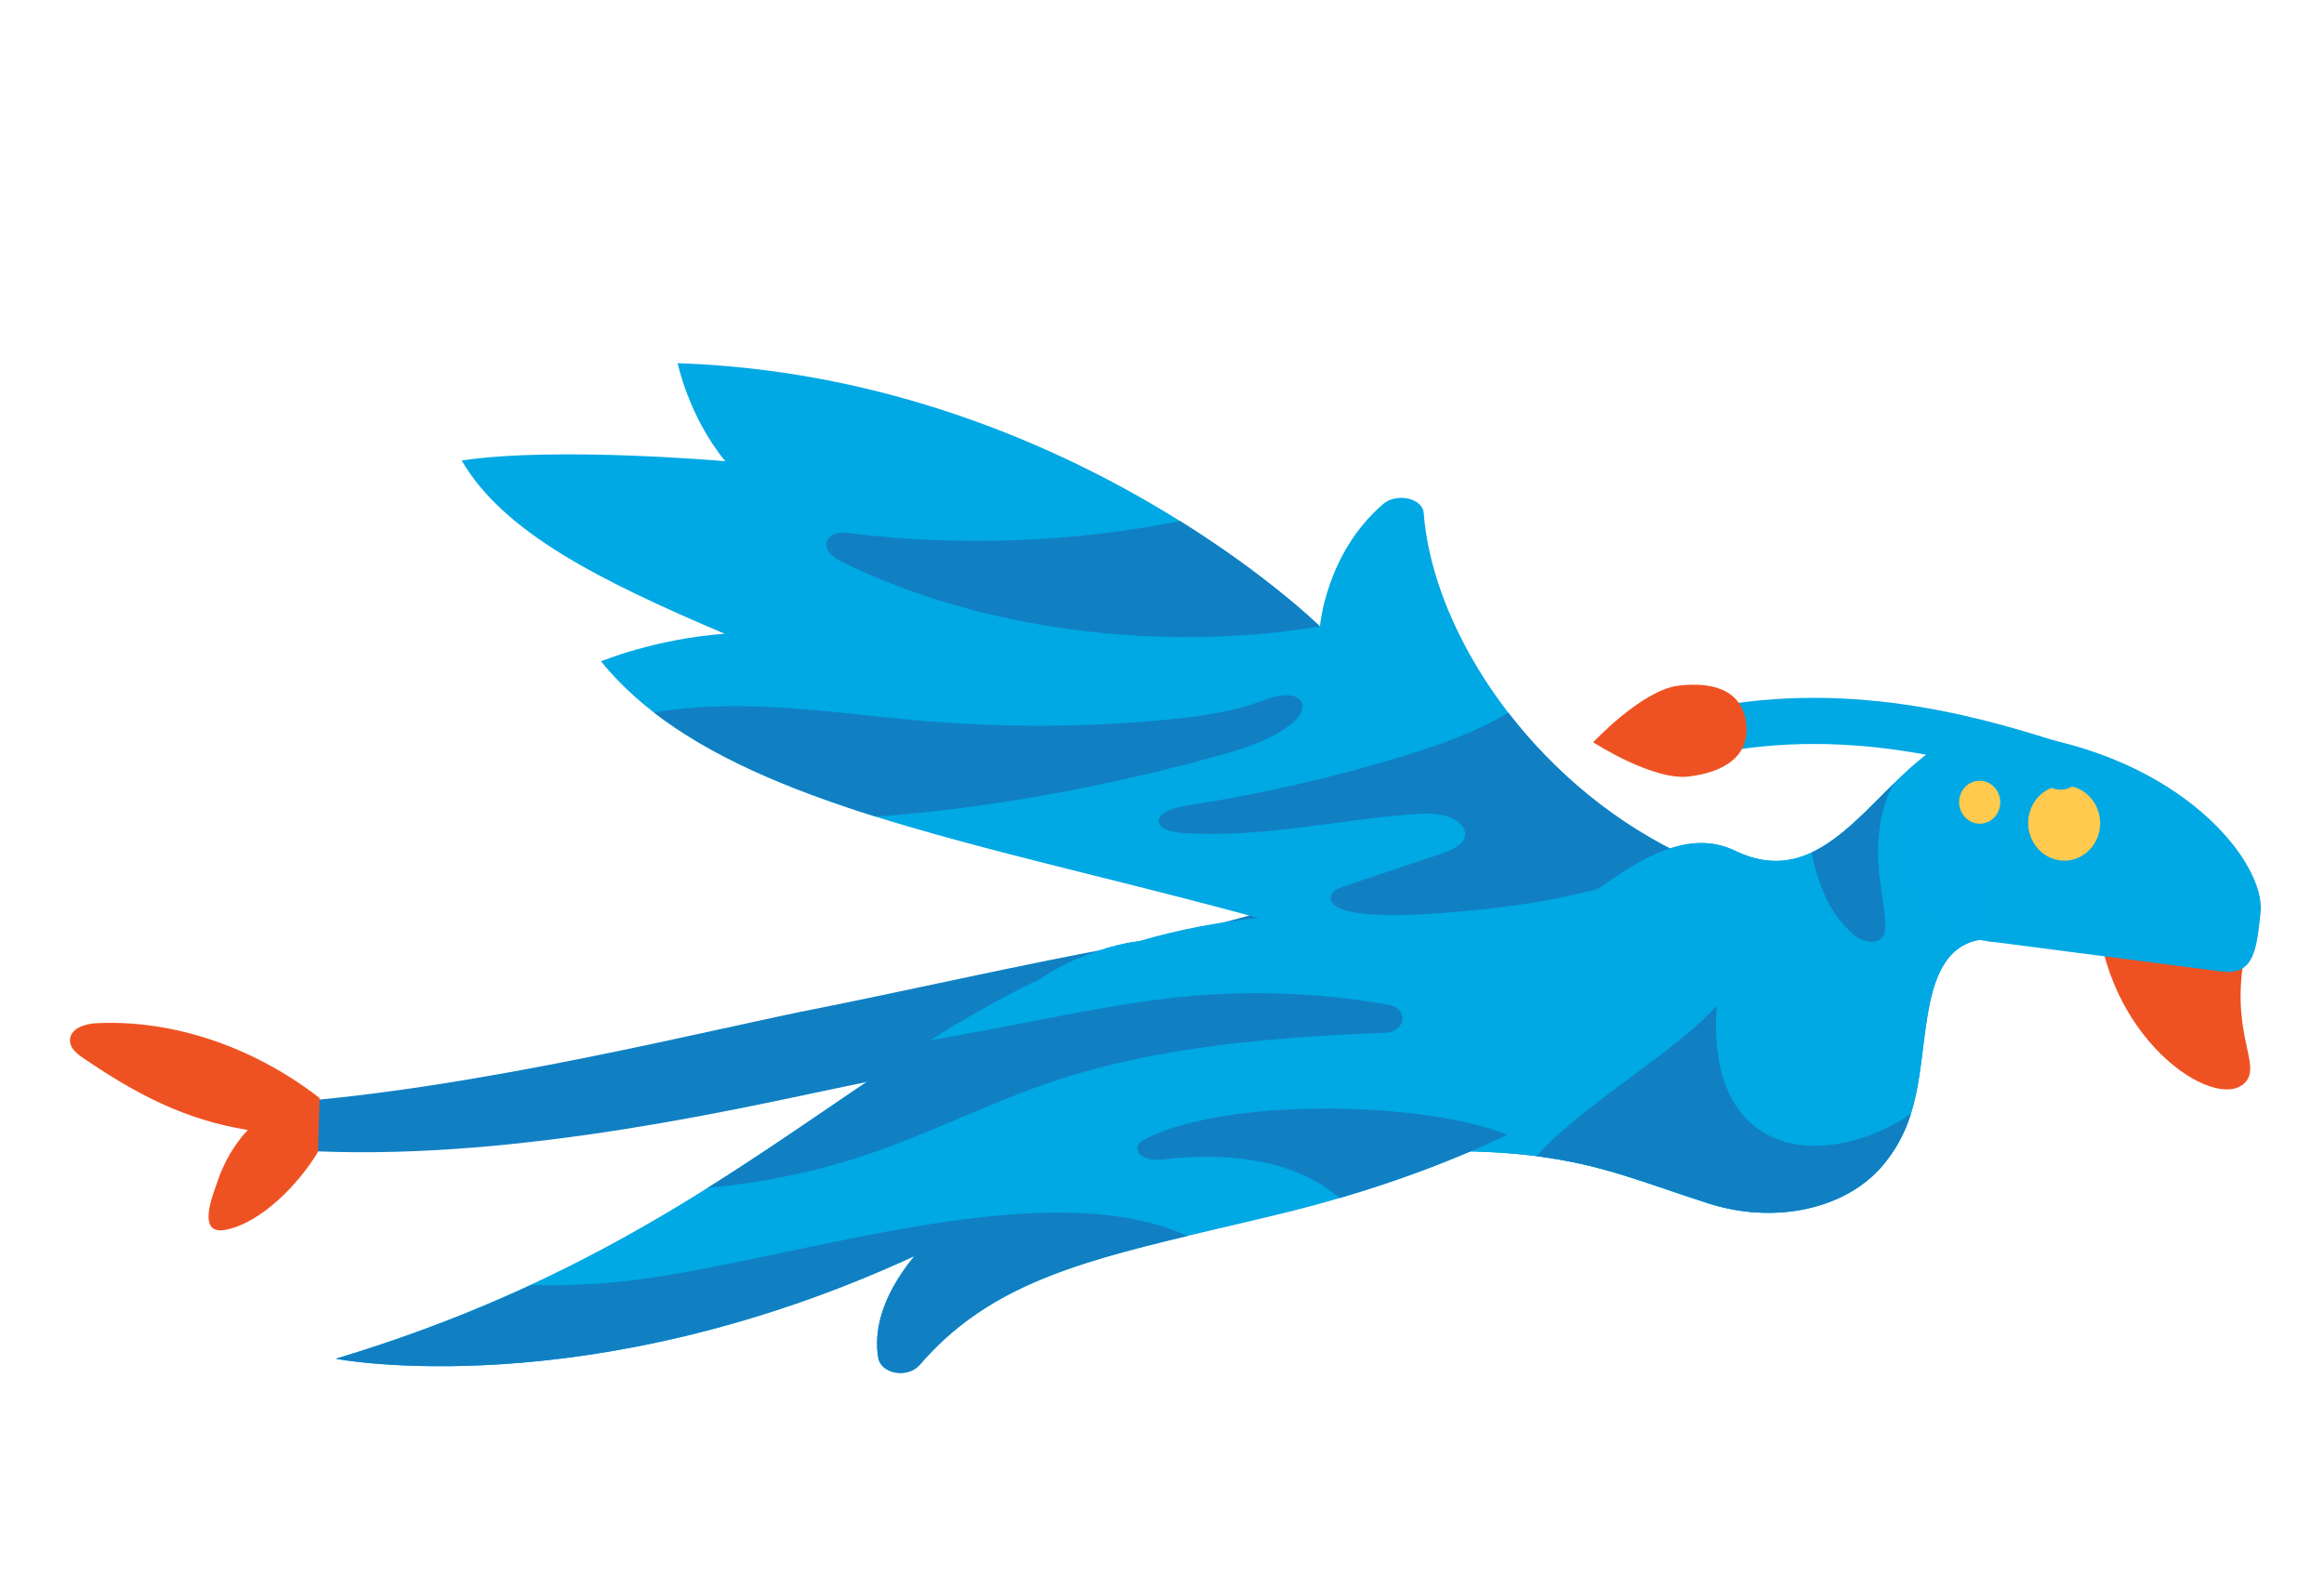 <svg xmlns="http://www.w3.org/2000/svg" viewBox="0 0 115 78" width="115" height="78" preserveAspectRatio="xMidYMid meet" style="width: 100%; height: 100%; transform: translate3d(0px, 0px, 0px); content-visibility: visible;"><defs><clipPath id="__lottie_element_75"><rect width="115" height="78" x="0" y="0"></rect></clipPath></defs><g clip-path="url(#__lottie_element_75)"><g transform="matrix(0.326,-0.012,0.012,0.34,-1.144,5.283)" opacity="1" style="display: block;"><g opacity="1" transform="matrix(1,0,0,1,128.034,131.979)"><path fill="rgb(17,128,195)" fill-opacity="1" d=" M87.016,-4.056 C72.836,0.704 54.898,3.332 42.713,5.055 C25.488,7.757 11.101,9.487 -4.481,12.096 C-22.229,15.039 -57.209,21.217 -87.565,17.745 C-57.222,16.845 -20.142,9.108 -4.319,6.759 C7.884,4.881 28.356,1.22 41.385,-0.535 C57.209,-3.243 71.345,-5.986 86.026,-12.385"></path><path stroke-linecap="round" stroke-linejoin="miter" fill-opacity="0" stroke-miterlimit="4" stroke="rgb(17,128,195)" stroke-opacity="1" stroke-width="6.7" d=" M87.016,-4.056 C72.836,0.704 54.898,3.332 42.713,5.055 C25.488,7.757 11.101,9.487 -4.481,12.096 C-22.229,15.039 -57.209,21.217 -87.565,17.745 C-57.222,16.845 -20.142,9.108 -4.319,6.759 C7.884,4.881 28.356,1.22 41.385,-0.535 C57.209,-3.243 71.345,-5.986 86.026,-12.385"></path></g></g><g transform="matrix(0.287,0.162,-0.155,0.299,25.046,5.928)" opacity="1" style="display: block;"><g opacity="1" transform="matrix(1,0,0,1,25.422,150.077)"><path fill="rgb(239,82,34)" fill-opacity="1" d=" M17.316,-11.386 C5.389,-13.108 -7.348,-11.048 -17.66,-4.814 C-19.165,-3.905 -20.824,-2.181 -19.934,-0.665 C-19.382,0.273 -18.141,0.486 -17.056,0.575 C-7.369,1.375 0.791,1.154 9.948,-2.104 C9.126,0.773 8.996,3.833 9.479,6.781 C9.725,8.284 10.144,13.108 12.335,12.995 C12.91,12.966 13.431,12.646 13.879,12.285 C18.187,8.816 20.505,0.985 20.824,-4.38 C20.824,-4.38 17.316,-11.386 17.316,-11.386z"></path></g></g><g transform="matrix(0.326,-0.012,0.008,0.233,-0.644,19.167)" opacity="1" style="display: block;"><g opacity="1" transform="matrix(1,0,0,1,177.938,74.042)"><path fill="rgb(0,168,228)" fill-opacity="1" d=" M106.352,48.582 C67.466,48.582 40.264,-0.867 39.217,-36.187 C39.123,-39.356 35.217,-40.776 33.105,-38.411 C24.132,-28.357 22.899,-12.948 22.899,-12.948 C22.899,-12.948 -14.331,-68.01 -73.108,-73.792 C-73.108,-73.792 -71.705,-62.345 -66.389,-52.63 C-66.389,-52.63 -91.977,-57.128 -106.351,-54.842 C-100.435,-39.356 -86.222,-28.394 -67.392,-16.051 C-78.01,-15.512 -86.277,-11.16 -86.277,-11.16 C-63.473,31.203 1.408,34.171 58.728,73.792 C58.728,73.792 106.352,48.582 106.352,48.582z"></path></g><g opacity="1" transform="matrix(1,0,0,1,148.919,85.507)"><path fill="rgb(17,128,195)" fill-opacity="1" d=" M-16.464,12.427 C1.005,11.577 18.398,7.9 35.057,2.452 C39.557,0.982 44.216,-0.751 47.355,-4.295 C48.586,-5.684 49.51,-7.897 48.284,-9.291 C46.906,-10.856 44.386,-9.855 42.492,-8.985 C37.845,-6.85 32.672,-6.177 27.573,-5.791 C15.696,-4.893 3.711,-5.427 -8.039,-7.377 C-16.028,-8.703 -23.91,-10.679 -31.953,-11.626 C-37.779,-12.312 -43.763,-12.427 -49.51,-11.385 C-41.026,-1.511 -29.656,5.881 -16.464,12.427z"></path></g><g opacity="1" transform="matrix(1,0,0,1,215.442,103.325)"><path fill="rgb(17,128,195)" fill-opacity="1" d=" M13.5,-22.468 C8.826,-18.793 3.143,-16.264 -2.481,-14.157 C-13.242,-10.128 -24.397,-7.152 -35.735,-5.281 C-37.768,-4.946 -40.41,-3.867 -40.048,-1.839 C-39.779,-0.331 -37.968,0.274 -36.453,0.5 C-25.039,2.198 -13.522,-0.957 -2.005,-1.672 C-0.073,-1.792 1.952,-1.824 3.691,-0.975 C5.431,-0.126 6.757,1.878 6.205,3.733 C5.674,5.516 3.756,6.436 2.037,7.146 C2.037,7.146 -11.507,12.743 -11.507,12.743 C-12.733,13.25 -14.208,13.679 -14.365,15.133 C-15.158,22.468 11.927,18.762 15.839,18.078 C24.374,16.584 32.692,13.824 40.41,9.886 C29.309,2.185 20.132,-9.519 13.5,-22.468z"></path></g><g opacity="1" transform="matrix(1,0,0,1,163.488,51.385)"><path fill="rgb(17,128,195)" fill-opacity="1" d=" M16.7,-13.724 C0.304,-10.068 -16.9,-10.044 -33.297,-13.705 C-34.069,-13.877 -34.892,-14.055 -35.631,-13.774 C-36.937,-13.277 -37.349,-11.506 -36.834,-10.207 C-36.319,-8.91 -35.163,-7.992 -34.038,-7.162 C-13.874,7.688 12.686,14.055 37.349,9.708 C37.349,9.708 30.006,-1.148 16.7,-13.724z"></path></g></g><g transform="matrix(0.326,-0.012,0.012,0.34,-1.144,5.283)" opacity="1" style="display: block;"><g opacity="1" transform="matrix(1,0,0,1,232.093,136.653)"><path fill="rgb(0,168,228)" fill-opacity="1" d=" M79.635,-31.123 C79.635,-31.123 69.627,-35.434 69.627,-35.434 C54.642,-35.434 46.726,-10.881 30.468,-19.135 C20.736,-24.075 10.002,-13.903 0.665,-8.805 C-19.447,-8.934 -39.558,-9.213 -59.67,-9.192 C-65.371,-9.186 -79.635,-4.562 -79.635,1.14 C-79.635,4.346 -78.153,7.376 -75.609,9.326 C-65.336,17.202 -52.82,23.964 -40.166,23.336 C0.891,21.301 6.492,25.699 24.484,31.946 C34.529,35.434 45.376,33.498 51.157,27.377 C57.154,21.029 57.082,13.878 58.734,5.939 C59.864,0.503 61.816,-4.382 67.389,-4.932 C67.389,-4.932 69.644,-4.932 69.644,-4.932 C69.644,-4.932 79.635,-31.123 79.635,-31.123z"></path></g><g opacity="1" transform="matrix(1,0,0,1,232.093,136.653)"><path fill="rgb(0,168,228)" fill-opacity="1" d=" M79.635,-31.123 C79.635,-31.123 69.627,-35.434 69.627,-35.434 C54.642,-35.434 46.726,-10.881 30.468,-19.135 C20.736,-24.075 10.002,-13.903 0.665,-8.805 C-19.447,-8.934 -39.558,-9.213 -59.67,-9.192 C-65.371,-9.186 -79.635,-4.562 -79.635,1.14 C-79.635,4.346 -78.153,7.376 -75.609,9.326 C-65.336,17.202 -52.82,23.964 -40.166,23.336 C0.891,21.301 6.492,25.699 24.484,31.946 C34.529,35.434 45.376,33.498 51.157,27.377 C57.154,21.029 57.082,13.878 58.734,5.939 C59.864,0.503 61.816,-4.382 67.389,-4.932 C67.389,-4.932 69.644,-4.932 69.644,-4.932 C69.644,-4.932 79.635,-31.123 79.635,-31.123z"></path></g><g opacity="1" transform="matrix(1,0,0,1,259.318,155.996)"><path fill="rgb(17,128,195)" fill-opacity="1" d=" M4.728,1.674 C1.892,-0.603 -1.548,-5.544 -0.375,-16.091 C-6.785,-9.583 -21.125,-2.513 -28.511,4.837 C-18.534,6.413 -12.431,9.238 -2.741,12.604 C7.304,16.091 18.151,14.155 23.933,8.034 C26.167,5.669 27.558,3.191 28.511,0.603 C24.971,3.127 12.765,8.127 4.728,1.674z"></path></g><g opacity="1" transform="matrix(1,0,0,1,280.547,120.387)"><path fill="rgb(17,128,195)" fill-opacity="1" d=" M-6.387,-2.211 C-6.037,-0.029 -5.446,2.11 -4.621,4.113 C-3.703,6.341 -2.28,8.243 -0.554,9.921 C0.411,10.858 2.936,11.748 3.949,10.352 C4.312,9.852 4.4,9.205 4.392,8.589 C4.356,5.656 3.7,2.748 3.662,-0.212 C3.598,-5.222 4.584,-8.835 6.387,-11.748 C2.2,-8.084 -1.831,-4.063 -6.387,-2.211z"></path></g></g><g transform="matrix(0.324,0.042,-0.039,0.338,5.668,-10.642)" opacity="1" style="display: block;"><g opacity="1" transform="matrix(1,0,0,1,331.651,138.346)"><path fill="rgb(239,82,34)" fill-opacity="1" d=" M9.266,-10.503 C8.007,2.14 13.889,6.036 11.416,9.018 C7.367,13.899 -10.929,4.949 -13.889,-13.898 C-13.889,-13.898 9.266,-10.503 9.266,-10.503z"></path></g><g opacity="1" transform="matrix(1,0,0,1,301.737,116.72)"><path fill="rgb(0,168,229)" fill-opacity="1" d=" M15.002,0 C15.002,-8.285 8.285,-15.002 0,-15.002 C-8.286,-15.002 -15.002,-8.285 -15.002,0 C-15.002,8.285 -8.286,15.002 0,15.002 C8.285,15.002 15.002,8.285 15.002,0z"></path></g><g opacity="1" transform="matrix(1,0,0,1,322.262,116.471)"><path fill="rgb(0,168,228)" fill-opacity="1" d=" M-20.542,-15.251 C5.795,-15.251 20.248,-1.127 20.248,6.046 C20.248,10.989 20.542,15.251 15.459,15.251 C15.459,15.251 -20.526,15.251 -20.526,15.251 C-20.526,15.251 -20.542,-15.251 -20.542,-15.251z"></path></g><g opacity="1" transform="matrix(0.259,0.021,-0.021,0.259,311.396,113.264)"><path fill="rgb(255,202,77)" fill-opacity="1" d=" M21,0 C21,0 21,0 21,0 C21,11.59 11.59,21 0,21 C0,21 0,21 0,21 C-11.59,21 -21,11.59 -21,0 C-21,0 -21,0 -21,0 C-21,-11.59 -11.59,-21 0,-21 C0,-21 0,-21 0,-21 C11.59,-21 21,-11.59 21,0z"></path></g><g opacity="1" transform="matrix(0.259,0.021,-0.021,0.259,298.321,111.832)"><path fill="rgb(255,202,77)" fill-opacity="1" d=" M12,0 C12,0 12,0 12,0 C12,6.623 6.623,12 0,12 C0,12 0,12 0,12 C-6.623,12 -12,6.623 -12,0 C-12,0 -12,0 -12,0 C-12,-6.623 -6.623,-12 0,-12 C0,-12 0,-12 0,-12 C6.623,-12 12,-6.623 12,0z"></path></g></g><g transform="matrix(0.324,0.042,-0.039,0.338,5.668,-10.642)" opacity="1" style="display: block;"><g opacity="1" transform="matrix(1,-0.003,0.003,1,290.174,89.805)"><path stroke-linecap="round" stroke-linejoin="round" fill-opacity="0" stroke="rgb(0,168,228)" stroke-opacity="1" stroke-width="6.7" d=" M19.675,15.44 C8.873,13.557 -12.16,9.598 -34.355,16.897"></path></g></g><g transform="matrix(0.324,-0.04,0.04,0.338,-5.099,21.58)" opacity="1" style="display: block;"><g opacity="1" transform="matrix(1,0,0,1,261.564,74.365)"><path fill="rgb(239,82,34)" fill-opacity="1" d=" M11.681,0 C11.681,-4.714 7.669,-6.645 2.126,-6.645 C-3.417,-6.645 -11.681,0 -11.681,0 C-11.681,0 -3.417,6.645 2.126,6.645 C7.669,6.645 11.681,4.714 11.681,0z"></path></g></g><g transform="matrix(0.326,-0.012,0.009,0.257,-0.753,16.13)" opacity="1" style="display: block;"><g opacity="1" transform="matrix(1,0,0,1,153.335,167.344)"><path fill="rgb(0,168,228)" fill-opacity="1" d=" M-17.35,18.031 C-67.859,44.803 -105.609,33.681 -105.609,33.681 C-32.124,9.28 -14.19,-44.4 42.977,-44.804 C42.977,-44.804 105.609,-27.439 105.609,-27.439 C105.609,-27.439 86.618,0.012 38.262,12.536 C12.498,19.209 -4.371,21.506 -17.113,38.975 C-18.995,41.555 -23.047,40.476 -23.371,37.3 C-23.846,32.651 -22.903,26.041 -17.35,18.031z"></path></g><g opacity="1" transform="matrix(1,0,0,1,112.64,191.464)"><path fill="rgb(17,128,195)" fill-opacity="1" d=" M61.748,-9.735 C38.863,-20.684 0.181,-4.407 -23.287,-3.11 C-27.766,-2.863 -31.573,-2.944 -34.839,-3.266 C-43.653,1.419 -53.547,5.786 -64.914,9.562 C-64.914,9.562 -27.164,20.684 23.345,-6.089 C17.792,1.921 16.849,8.532 17.323,13.18 C17.648,16.357 21.7,17.435 23.582,14.855 C33.848,0.78 46.796,-3.446 64.914,-8.046 C63.88,-8.651 62.825,-9.219 61.748,-9.735z"></path></g><g opacity="1" transform="matrix(1,0,0,1,158.662,153.723)"><path fill="rgb(17,128,195)" fill-opacity="1" d=" M50.564,-13.297 C40.68,-16.008 30.34,-17.057 20.116,-16.355 C8.011,-15.524 -6.695,-11.695 -19.061,-9.767 C-30.021,-1.707 -40.937,7.761 -53.624,17.056 C-53.624,17.056 -53.624,17.057 -53.623,17.057 C-45.433,16.499 -37.311,14.782 -29.617,11.916 C-19.619,8.191 -10.388,2.618 -0.379,-1.078 C15.532,-6.954 32.807,-7.881 49.768,-7.95 C49.805,-7.95 49.842,-7.95 49.879,-7.951 C53.051,-7.964 53.624,-12.458 50.564,-13.297z"></path></g><g opacity="1" transform="matrix(1,0,0,1,198.293,167.042)"><path fill="rgb(17,128,195)" fill-opacity="1" d=" M-26.287,-2.764 C-26.946,-2.397 -27.645,-1.947 -27.873,-1.228 C-28.193,-0.22 -27.39,0.863 -26.406,1.251 C-25.421,1.638 -24.322,1.522 -23.268,1.433 C-16.891,0.892 -10.263,1.606 -4.58,4.55 C-1.906,5.936 0.525,7.872 2.458,10.185 C12.438,6.981 20.977,3.168 28.193,-0.78 C16.757,-7.494 -12.948,-10.185 -26.287,-2.764z"></path></g></g></g></svg>